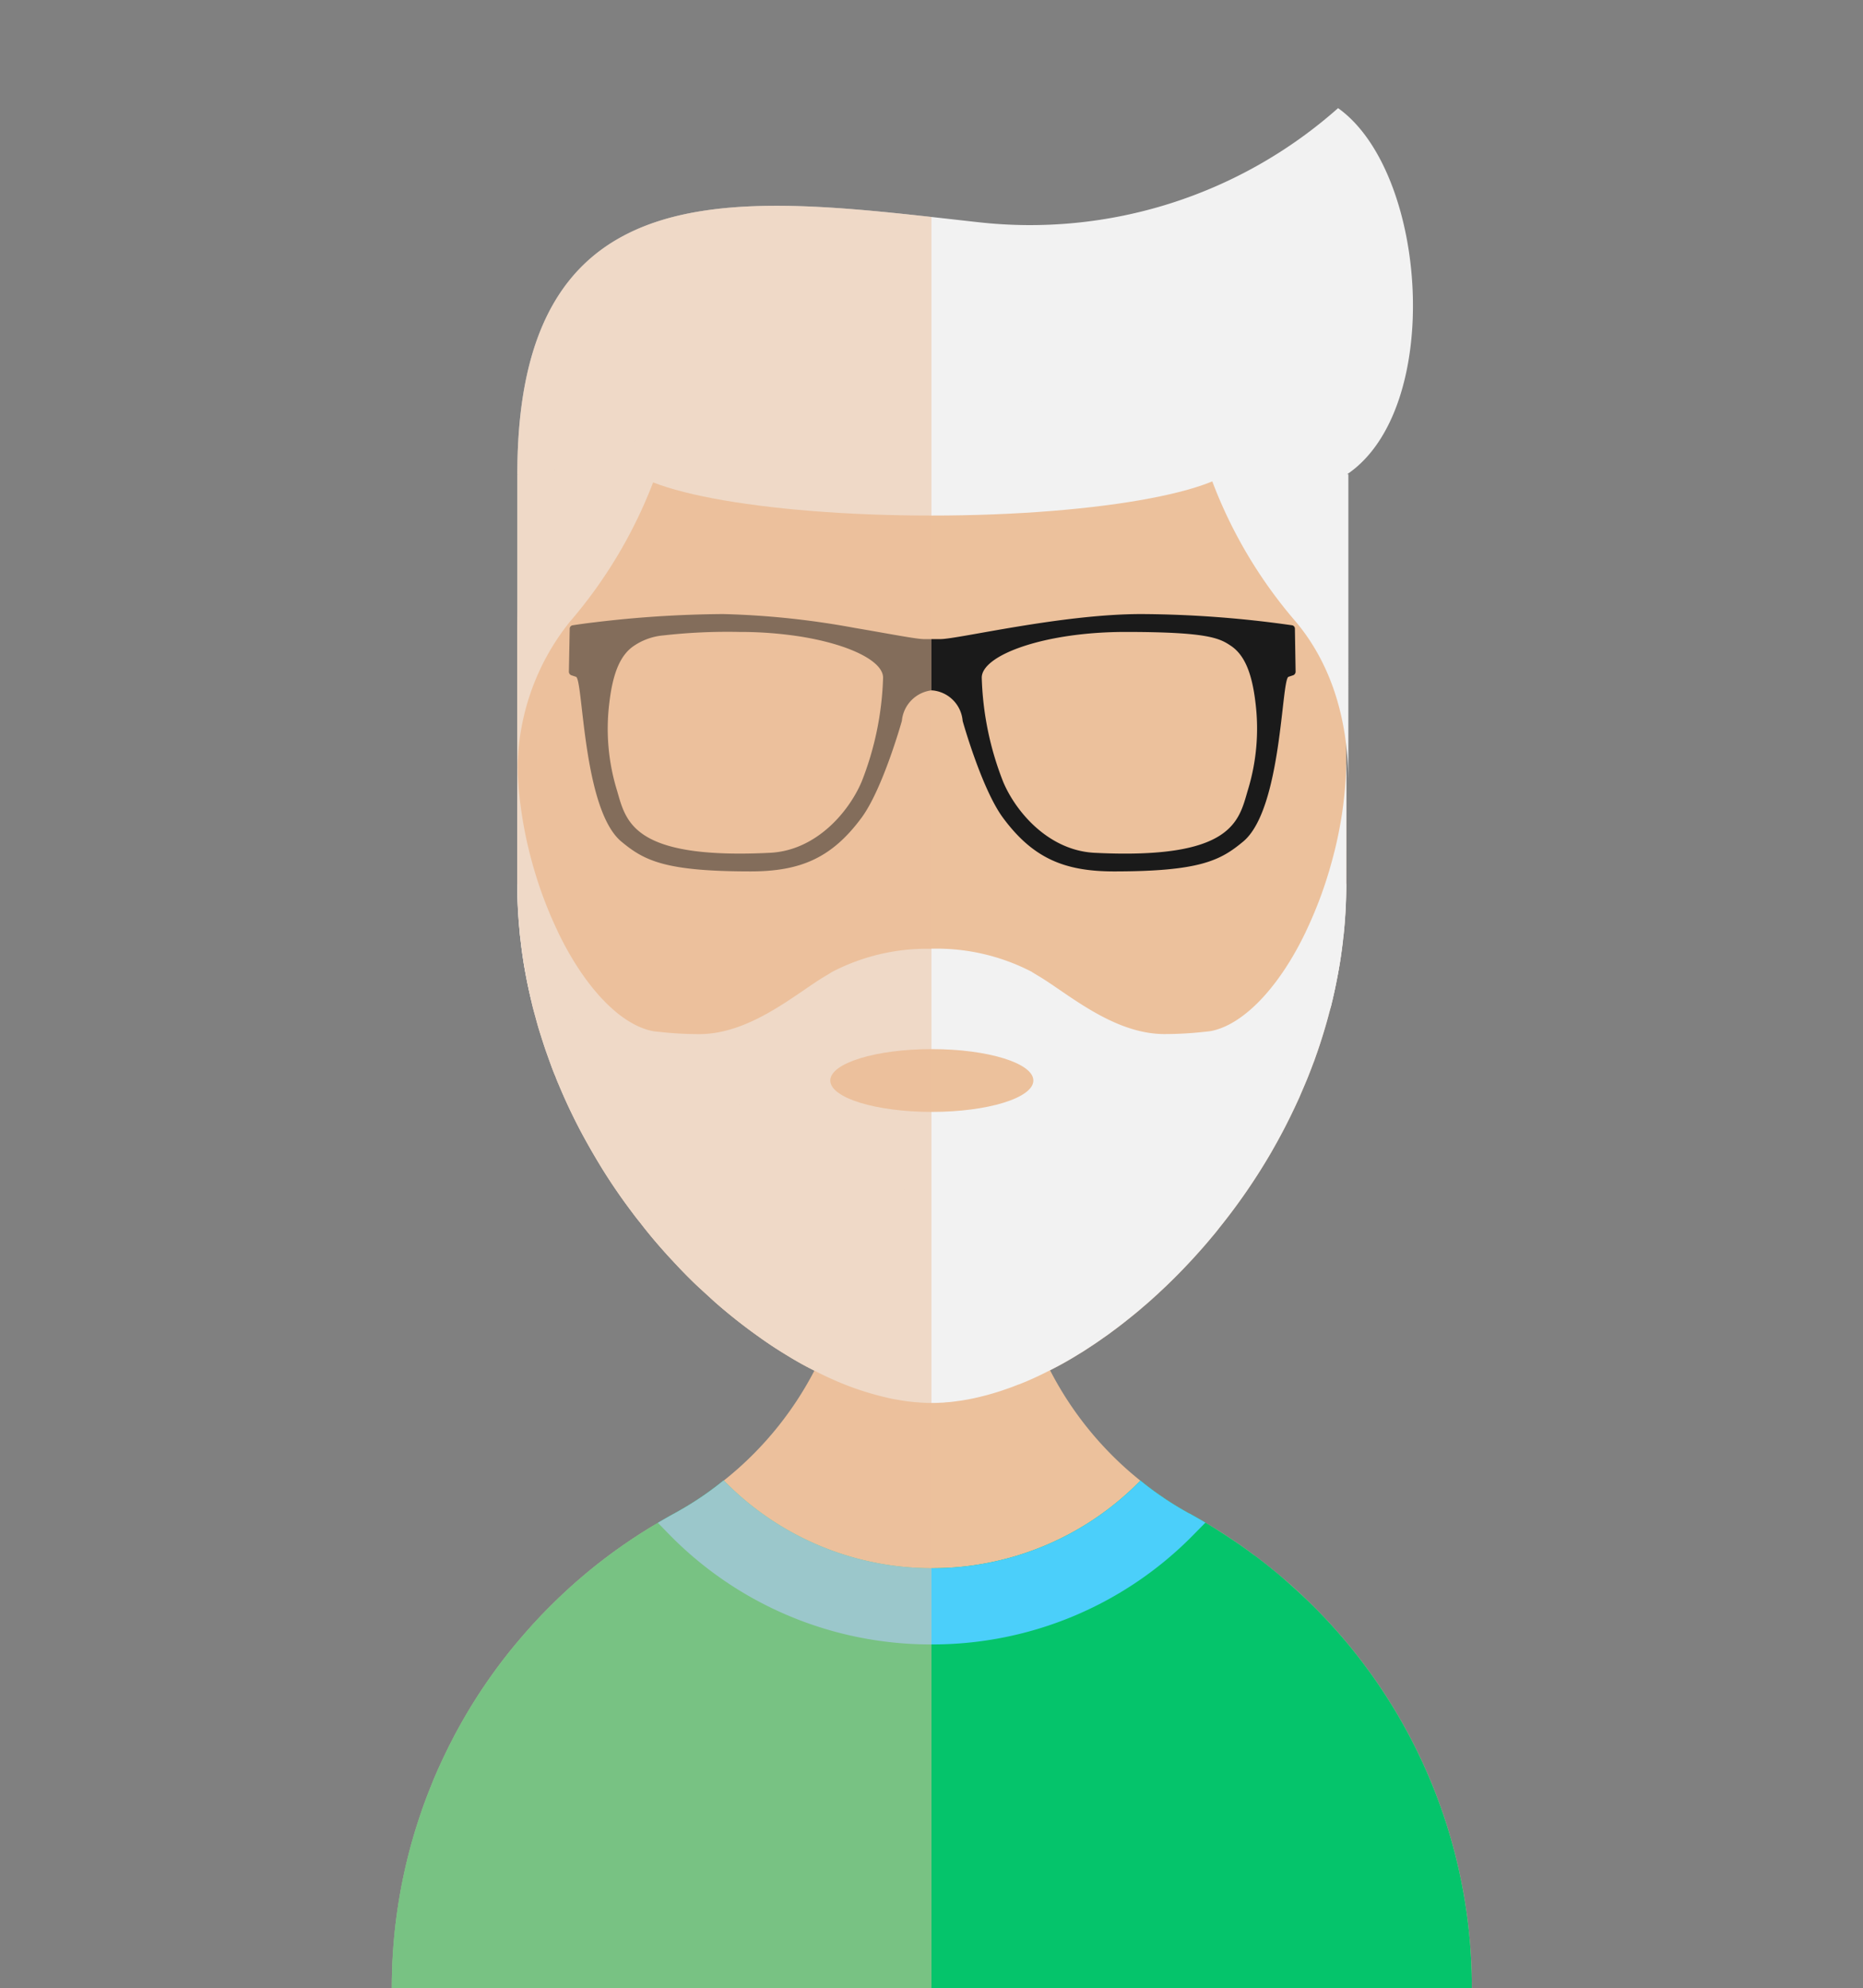 <svg xmlns="http://www.w3.org/2000/svg" viewBox="0 0 125.295 133.689">
  <rect x="0" y="0" width="125.295" height="133.689" fill="#808080" stroke="none"/>
  <g id="Gruppe_638" data-name="Gruppe 638" transform="translate(-277 -809)">
    <g id="Gruppe_51" data-name="Gruppe 51" transform="translate(303.351 816.272)">
      <path id="Pfad_149" data-name="Pfad 149" d="M177.612,222.574v.007H104.976v-.007a36.132,36.132,0,0,1,1.937-11.728q.339-1,.74-1.972v-.007c.26-.651.547-1.287.848-1.917a35.949,35.949,0,0,1,4.423-7.052c.438-.541.884-1.068,1.342-1.575.226-.26.466-.513.705-.767s.479-.493.726-.74a36.264,36.264,0,0,1,3.923-3.382c.692-.513,1.39-.992,2.116-1.458.26-.164.521-.328.788-.486.116-.068.24-.137.356-.205.356-.212.713-.418,1.075-.616a.043.043,0,0,1,.028-.014c.294-.157.582-.328.869-.507a21.537,21.537,0,0,0,2.458-1.711,22.9,22.9,0,0,0,8.668-17.973l5.292.028h.014l5.429.027a22.935,22.935,0,0,0,1.307,7.668,21.737,21.737,0,0,0,1.226,2.834,22.958,22.958,0,0,0,6.073,7.422,18.449,18.449,0,0,0,1.52,1.123c.055.041.1.075.157.11.246.164.493.328.753.479.281.171.569.342.856.5a.34.34,0,0,1,.123.062c.322.178.644.363.959.554q.411.237.822.493c.28.171.561.349.835.547.568.363,1.123.76,1.664,1.171a.007.007,0,0,0,.007.007h.007c.691.513,1.362,1.061,2.02,1.622s1.287,1.151,1.9,1.76A36.134,36.134,0,0,1,177.612,222.574Z" transform="translate(-104.976 -96.162)" fill="#ecc19c"/>
      <path id="Pfad_150" data-name="Pfad 150" d="M177.612,231.583H104.976a36.132,36.132,0,0,1,1.937-11.728q.339-1,.74-1.972v-.007c.26-.651.547-1.287.848-1.917a35.948,35.948,0,0,1,4.423-7.052c.438-.541.884-1.068,1.342-1.575.226-.26.466-.513.705-.767s.479-.493.726-.74a36.267,36.267,0,0,1,3.923-3.382c.692-.513,1.39-.992,2.116-1.458.26-.164.521-.328.788-.486.116-.075.232-.143.349-.212.356-.212.719-.418,1.081-.617a.026.026,0,0,1,.028-.007v-.007c.294-.164.582-.329.869-.5a21.159,21.159,0,0,0,2.445-1.725l.013.014a19.514,19.514,0,0,0,13.961,5.895h.055a19.557,19.557,0,0,0,13.995-5.888l.007-.007a18.3,18.3,0,0,0,1.513,1.129c.055.041.1.075.157.11.246.164.5.322.753.479.281.171.569.335.856.493a.642.642,0,0,1,.123.061c.322.178.651.363.966.555.274.164.548.329.815.5s.561.349.835.547c.568.363,1.123.76,1.664,1.171h.014c.691.521,1.369,1.062,2.02,1.63s1.287,1.151,1.9,1.76A36.134,36.134,0,0,1,177.612,231.583Z" transform="translate(-104.976 -105.171)" fill="#05c46b"/>
      <g id="Gruppe_47" data-name="Gruppe 47" transform="translate(17.897 92.26)">
        <path id="Pfad_151" data-name="Pfad 151" d="M168.673,200.273l-.007.007-.747.761a24.564,24.564,0,0,1-17.657,7.422h-.014a24.592,24.592,0,0,1-17.678-7.436l-.713-.733-.007-.007c.356-.212.719-.418,1.082-.617a.026.026,0,0,1,.028-.007v-.007c.294-.164.582-.329.869-.5a21.156,21.156,0,0,0,2.445-1.725l.013.014a19.514,19.514,0,0,0,13.961,5.895h.055a19.557,19.557,0,0,0,13.995-5.888l.007-.007a18.3,18.3,0,0,0,1.513,1.129c.055.041.1.075.157.11.246.164.5.322.753.479.281.171.569.335.856.493a.643.643,0,0,1,.123.061C168.029,199.9,168.358,200.081,168.673,200.273Z" transform="translate(-131.851 -197.431)" fill="#4bcffa"/>
      </g>
      <g id="Gruppe_50" data-name="Gruppe 50" transform="translate(8.441)">
        <path id="Pfad_152" data-name="Pfad 152" d="M173.4,98.083V114.8c0,.3-.007.6-.013.9-.007.233-.014.465-.027.7s-.021.459-.041.691c-.007.158-.021.315-.034.473-.007.1-.014.184-.027.28-.014.171-.028.35-.055.521s-.027.328-.055.493-.034.322-.061.486c-.062.493-.144.986-.233,1.472-.062.329-.123.657-.192.98-.007.013-.007.027-.013.041a1.1,1.1,0,0,1-.028.144c-.007.014-.007.027-.013.041a.09.09,0,0,1-.007.041c-.014.068-.028.137-.048.205s-.035.165-.055.246a1.5,1.5,0,0,1-.061.254c-.021.123-.055.246-.083.37-.02.069-.034.144-.061.212s-.034.123-.048.178c-.144.561-.308,1.109-.479,1.657-.082.26-.164.513-.253.774-.007.027-.021.055-.027.082q-.124.35-.246.7c-.028.069-.055.137-.083.212-.082.219-.164.438-.253.657-.1.267-.212.527-.322.787-.1.233-.2.465-.3.7-.013.041-.034.075-.048.116-.117.247-.226.493-.342.733s-.24.507-.37.76c-.246.5-.513,1-.78,1.486l-.37.657a40.412,40.412,0,0,1-3.5,5.094q-.257.339-.534.657c-.253.308-.513.609-.774.9-.232.26-.465.521-.705.774-.657.705-1.328,1.376-2.012,2.006-.137.137-.281.26-.425.39-.233.212-.465.418-.705.617-.184.164-.376.322-.568.479-.493.4-.986.794-1.486,1.157-.206.157-.418.308-.63.452-.342.246-.692.479-1.041.705-.192.13-.39.253-.589.37-.637.4-1.287.76-1.924,1.081-.062.035-.117.062-.178.089-.171.089-.342.171-.513.253s-.349.164-.534.247q-.339.154-.677.287a2.245,2.245,0,0,1-.267.1c-.267.109-.541.212-.808.3-.335.123-.677.226-1.013.322-.233.069-.473.13-.705.185a.1.1,0,0,1-.048.013c-.233.055-.465.11-.7.15a1.61,1.61,0,0,1-.185.035c-.191.034-.383.069-.575.089a8.2,8.2,0,0,1-.822.089,1.9,1.9,0,0,1-.28.021c-.219.014-.438.021-.651.021H145.5c-.212,0-.424-.007-.637-.021a1.46,1.46,0,0,1-.246-.021c-.192-.007-.39-.027-.6-.055a.79.79,0,0,1-.13-.014c-.254-.034-.507-.075-.767-.123-.219-.034-.438-.082-.664-.137a19.688,19.688,0,0,1-3.595-1.212c-.41-.185-.828-.377-1.239-.6-.637-.314-1.273-.671-1.9-1.061-.527-.322-1.054-.665-1.574-1.027-.26-.185-.521-.37-.781-.561-.814-.6-1.622-1.247-2.417-1.945-.219-.2-.438-.4-.657-.6s-.438-.4-.651-.6q-.8-.77-1.561-1.6-.3-.318-.6-.657c-.548-.616-1.082-1.253-1.589-1.917-.2-.239-.383-.485-.568-.733-.691-.917-1.349-1.876-1.965-2.868-.164-.268-.328-.541-.486-.808-.191-.322-.376-.65-.561-.979a37.328,37.328,0,0,1-1.862-3.834c-.083-.191-.164-.383-.233-.575-.109-.246-.205-.5-.294-.747q-.2-.544-.39-1.089c-.123-.362-.24-.733-.356-1.1s-.212-.712-.308-1.075c-.11-.384-.212-.774-.3-1.171-.007-.041-.02-.082-.027-.123q-.195-.822-.349-1.664c-.137-.739-.246-1.492-.329-2.252-.034-.24-.055-.479-.075-.719s-.048-.5-.061-.753c-.035-.458-.055-.924-.069-1.39-.007-.3-.014-.6-.014-.9V98.083a27.779,27.779,0,0,1,2.171-10.8c.034-.1.075-.185.116-.274a27.079,27.079,0,0,1,1.89-3.608c.11-.184.226-.363.342-.541A27.844,27.844,0,0,1,145.5,70.21h.027a28.234,28.234,0,0,1,6.176.685,27.957,27.957,0,0,1,15.761,10q.739.945,1.4,1.951c.123.185.246.37.356.561A27.167,27.167,0,0,1,171.111,87l.123.288a27.626,27.626,0,0,1,2.164,10.55C173.4,97.919,173.4,98,173.4,98.083Z" transform="translate(-117.652 -62.672)" fill="#ecc19c"/>
        <path id="Pfad_153" data-name="Pfad 153" d="M173.4,137.162c0,.3-.007.6-.013.9-.007.233-.014.465-.027.7s-.021.459-.041.691c-.007.158-.021.315-.034.473-.007.1-.014.184-.027.28-.014.171-.028.35-.055.521s-.034.328-.055.493-.034.322-.061.486c-.062.493-.144.986-.233,1.472-.055.288-.109.569-.171.849a1.277,1.277,0,0,1-.034.171,1.1,1.1,0,0,1-.028.144c-.007.014-.007.027-.013.041a.09.09,0,0,1-.007.041v.013c-.014.075-.035.15-.048.219a2.11,2.11,0,0,1-.055.219,1.5,1.5,0,0,1-.061.254,3.852,3.852,0,0,1-.1.4.926.926,0,0,1-.041.185c-.014.061-.034.123-.048.178-.144.561-.308,1.109-.479,1.657-.082.26-.164.513-.253.774-.007.027-.021.055-.027.082q-.124.35-.246.7c-.028.069-.055.137-.083.212-.082.219-.164.438-.253.657-.1.267-.212.527-.322.787-.1.233-.2.465-.3.7-.013.041-.034.075-.048.116-.117.247-.226.493-.342.733s-.24.507-.37.76c-.246.5-.513,1-.78,1.486l-.37.657a40.414,40.414,0,0,1-3.5,5.094q-.257.339-.534.657c-.253.308-.513.609-.774.9-.232.26-.465.521-.705.774-.657.705-1.328,1.376-2.012,2.006-.137.137-.281.26-.425.39-.233.212-.465.418-.705.617-.184.164-.376.322-.568.479-.493.4-.986.794-1.486,1.157-.206.157-.418.308-.63.452-.342.246-.692.479-1.041.705-.192.13-.39.253-.589.37-.637.4-1.287.76-1.924,1.081-.062.035-.117.062-.178.089-.171.089-.342.171-.513.253s-.349.165-.534.247q-.339.154-.677.287a2.242,2.242,0,0,1-.267.1c-.267.109-.541.212-.808.3-.335.123-.677.226-1.013.322-.233.069-.473.13-.705.185a.1.1,0,0,1-.048.013c-.233.055-.465.11-.7.15a1.61,1.61,0,0,1-.185.035c-.191.034-.383.069-.575.089a8.2,8.2,0,0,1-.822.089,1.9,1.9,0,0,1-.28.021c-.219.014-.438.021-.651.021H145.5c-.212,0-.424-.007-.637-.021a1.457,1.457,0,0,1-.246-.021c-.192-.007-.39-.027-.6-.055a.789.789,0,0,1-.13-.014c-.254-.034-.507-.075-.767-.123-.219-.034-.438-.082-.664-.137a19.689,19.689,0,0,1-3.595-1.212c-.41-.185-.828-.377-1.239-.6-.637-.314-1.273-.671-1.9-1.061-.527-.315-1.048-.657-1.574-1.027-.26-.185-.521-.37-.781-.561-.814-.6-1.622-1.247-2.417-1.945-.219-.2-.438-.4-.657-.6s-.438-.4-.651-.6q-.8-.77-1.561-1.6-.3-.318-.6-.657c-.548-.616-1.082-1.253-1.589-1.917-.2-.239-.383-.486-.568-.733-.691-.917-1.349-1.876-1.965-2.868-.164-.268-.328-.541-.486-.808-.191-.322-.376-.65-.561-.979a37.327,37.327,0,0,1-1.862-3.834c-.083-.191-.164-.383-.233-.575-.109-.246-.205-.5-.294-.747q-.2-.544-.39-1.089c-.123-.362-.24-.733-.356-1.1s-.212-.712-.308-1.075c-.11-.384-.212-.774-.3-1.171-.007-.041-.02-.082-.027-.123q-.195-.822-.349-1.664c-.137-.739-.246-1.492-.329-2.252-.034-.24-.055-.479-.075-.719s-.048-.5-.061-.753c-.035-.458-.055-.924-.069-1.39-.007-.3-.014-.6-.014-.9l4.45,8.75,7.648,3.334,9.044.814h.007l6.7.609h.041l6.271.569h.007l13.988,1.259Z" transform="translate(-117.652 -85.038)" fill="#f2f2f2"/>
        <g id="Gruppe_48" data-name="Gruppe 48" transform="translate(0 43.939)">
          <path id="Pfad_154" data-name="Pfad 154" d="M145.559,137.454l-.007,6.744v.007l-.007,2.362v1.856l-.007,6.162v.007l-.007-.007h-.007l-.007-.007-.014-.007-26.928-13.707c-.007-.041-.02-.082-.027-.123q-.195-.822-.349-1.664c-.137-.739-.246-1.492-.329-2.252-.034-.24-.055-.479-.075-.719s-.048-.5-.061-.753c-.035-.458-.055-.924-.069-1.39-.007-.3-.014-.6-.014-.9v-8.182c0,.117.007.233.007.349,0,.083.007.164.013.246a27.289,27.289,0,0,0,.966,6.135,27.64,27.64,0,0,0,1.746,4.7v.007c1.793,3.731,4.2,6.264,6.408,6.675.137.021.281.035.418.048a24.075,24.075,0,0,0,2.677.151c3.492,0,6.593-2.807,8.545-3.943l.041-.021c.1-.062.206-.124.294-.185a.5.5,0,0,1,.083-.048,13.843,13.843,0,0,1,6.655-1.54Z" transform="translate(-117.652 -124.873)" fill="#f2f2f2"/>
          <path id="Pfad_155" data-name="Pfad 155" d="M187.387,124.871l-.007,8.182a33.489,33.489,0,0,1-.547,6.018c-.144.781-.308,1.554-.5,2.321l-6.319,9.127-20.5,4.06h-.007l-.007.007v-.007l-.021-17.133h.055a13.883,13.883,0,0,1,6.662,1.541.427.427,0,0,1,.075.048c.1.061.2.123.3.184a.158.158,0,0,0,.035.021c1.958,1.137,5.052,3.946,8.545,3.946a24.065,24.065,0,0,0,2.677-.151c.144-.013.28-.027.424-.048,2.2-.411,4.615-2.944,6.4-6.675v-.007a27.641,27.641,0,0,0,1.745-4.7,26.911,26.911,0,0,0,.979-6.47C187.387,125.042,187.387,124.96,187.387,124.871Z" transform="translate(-131.625 -124.871)" fill="#f2f2f2"/>
        </g>
        <ellipse id="Ellipse_37" data-name="Ellipse 37" cx="6.829" cy="2.111" rx="6.829" ry="2.111" transform="translate(21.048 63.266)" fill="#ecc19c"/>
        <path id="Pfad_156" data-name="Pfad 156" d="M171.689,110.954a.23.23,0,0,0-.2-.233,74.117,74.117,0,0,0-10.126-.753c-5.375,0-12.311,1.684-13.523,1.684h-1.075c-.561,0-2.369-.363-4.683-.753a56.042,56.042,0,0,0-8.839-.931,75.557,75.557,0,0,0-8.655.555c-.7.082-1.2.157-1.472.2a.23.23,0,0,0-.2.233l-.055,2.889a.259.259,0,0,0,.151.233l.329.109c.486.185.445,8.894,3.04,11.071,1.54,1.281,2.917,2.013,8.7,2.013,3.348,0,5.457-.9,7.456-3.6,1.438-1.938,2.718-6.518,2.718-6.518a2.278,2.278,0,0,1,1.986-2.054h.055a2.242,2.242,0,0,1,2.047,2.054s1.281,4.58,2.718,6.518c2,2.7,4.108,3.6,7.456,3.6,5.786,0,7.162-.733,8.7-2.013,2.6-2.177,2.554-10.886,3.04-11.071l.328-.109a.258.258,0,0,0,.151-.233Zm-29.146,10.3c-.856,2.013-3.047,4.608-6.142,4.765-9.277.465-9.7-2.122-10.3-4.177a14.108,14.108,0,0,1-.52-5.9c.239-2.054.76-3.259,1.691-3.862a4.182,4.182,0,0,1,1.951-.678,38.465,38.465,0,0,1,5.108-.232,26.381,26.381,0,0,1,4.129.314c3.3.534,5.532,1.658,5.532,2.76A20.669,20.669,0,0,1,142.543,121.258Zm25.97.589c-.6,2.054-1.027,4.642-10.3,4.177-3.095-.158-5.292-2.752-6.141-4.765a20.669,20.669,0,0,1-1.444-7.011c0-1.52,4.224-3.074,9.661-3.074s6.3.4,7.059.91c.931.6,1.451,1.807,1.691,3.862A14.108,14.108,0,0,1,168.512,121.847Z" transform="translate(-119.393 -75.953)" fill="#1a1a1a"/>
        <g id="Gruppe_49" data-name="Gruppe 49">
          <path id="Pfad_157" data-name="Pfad 157" d="M173.467,83.5c-.007,0-.007.007-.014.007h-55.8c0-19.712,13.283-18.918,27.853-17.3h.014l3.115.349a31.21,31.21,0,0,0,24.217-7.668C178.9,63.2,179.971,79.095,173.467,83.5Z" transform="translate(-117.652 -58.89)" fill="#f2f2f2"/>
          <path id="Pfad_158" data-name="Pfad 158" d="M127.375,94.1l-.15.472c-.075.233-.151.465-.233.692-.069.184-.13.37-.205.547a31.8,31.8,0,0,1-5.594,9.366,15.921,15.921,0,0,0-3.519,10.01c-.013.281-.021.562-.021.856V95.268l2.287-.274,2.232-.267,2.629-.315Z" transform="translate(-117.652 -70.654)" fill="#f2f2f2"/>
          <path id="Pfad_159" data-name="Pfad 159" d="M196.706,95.272l-9.72-1.16.151.469a31.456,31.456,0,0,0,6.029,10.6c1.77,2.1,3.539,5.529,3.539,10.87Z" transform="translate(-140.814 -70.656)" fill="#f2f2f2"/>
          <path id="Pfad_160" data-name="Pfad 160" d="M169.827,92.137c0,2.174-9.3,3.937-20.77,3.937s-20.771-1.763-20.771-3.937,9.3-3.936,20.771-3.936S169.827,89.963,169.827,92.137Z" transform="translate(-121.204 -68.682)" fill="#f2f2f2"/>
        </g>
      </g>
    </g>
    <path id="Pfad_676" data-name="Pfad 676" d="M141.27,69.5V188.6H104.976v-.007a36.132,36.132,0,0,1,1.937-11.728q.339-1,.74-1.972v-.007c.26-.651.547-1.287.848-1.917a35.949,35.949,0,0,1,4.423-7.052c.438-.541.884-1.068,1.342-1.575.226-.26.466-.513.705-.766s.479-.493.726-.74a36.264,36.264,0,0,1,3.923-3.382c.692-.513,1.39-.992,2.116-1.458.26-.164.521-.328.788-.486.116-.075.232-.143.349-.212.356-.212.719-.418,1.081-.617a.026.026,0,0,1,.028-.007v-.007c.294-.164.582-.329.869-.5a21.164,21.164,0,0,0,2.445-1.725l.013.014a23.029,23.029,0,0,0,6.087-7.388c-.637-.314-1.273-.671-1.9-1.061-.527-.315-1.048-.657-1.574-1.027-.26-.185-.521-.37-.781-.561-.814-.6-1.622-1.247-2.417-1.945-.219-.2-.438-.4-.657-.6s-.438-.4-.651-.6q-.8-.77-1.561-1.6-.3-.318-.6-.657c-.548-.616-1.082-1.253-1.589-1.917-.2-.239-.383-.485-.568-.733-.691-.917-1.349-1.876-1.965-2.868-.164-.268-.328-.541-.486-.808-.191-.322-.376-.65-.561-.979a37.33,37.33,0,0,1-1.862-3.834c-.083-.191-.164-.383-.233-.575-.109-.246-.205-.5-.294-.747q-.2-.544-.39-1.089c-.123-.362-.24-.733-.356-1.1s-.212-.712-.308-1.075c-.11-.384-.212-.774-.3-1.171-.007-.041-.02-.082-.027-.123q-.195-.822-.349-1.664c-.137-.739-.246-1.492-.329-2.252-.034-.24-.055-.479-.075-.719s-.048-.5-.061-.753c-.035-.458-.055-.924-.069-1.39-.007-.3-.014-.6-.014-.9V86.8C113.417,67.086,126.7,67.88,141.27,69.5Z" transform="translate(198.375 754.088)" fill="#ecc19c" opacity="0.5"/>
    <circle id="Ellipse_61" data-name="Ellipse 61" cx="62.648" cy="62.648" r="62.648" transform="translate(276.999 809)" fill="none"/>
  </g>
</svg>
